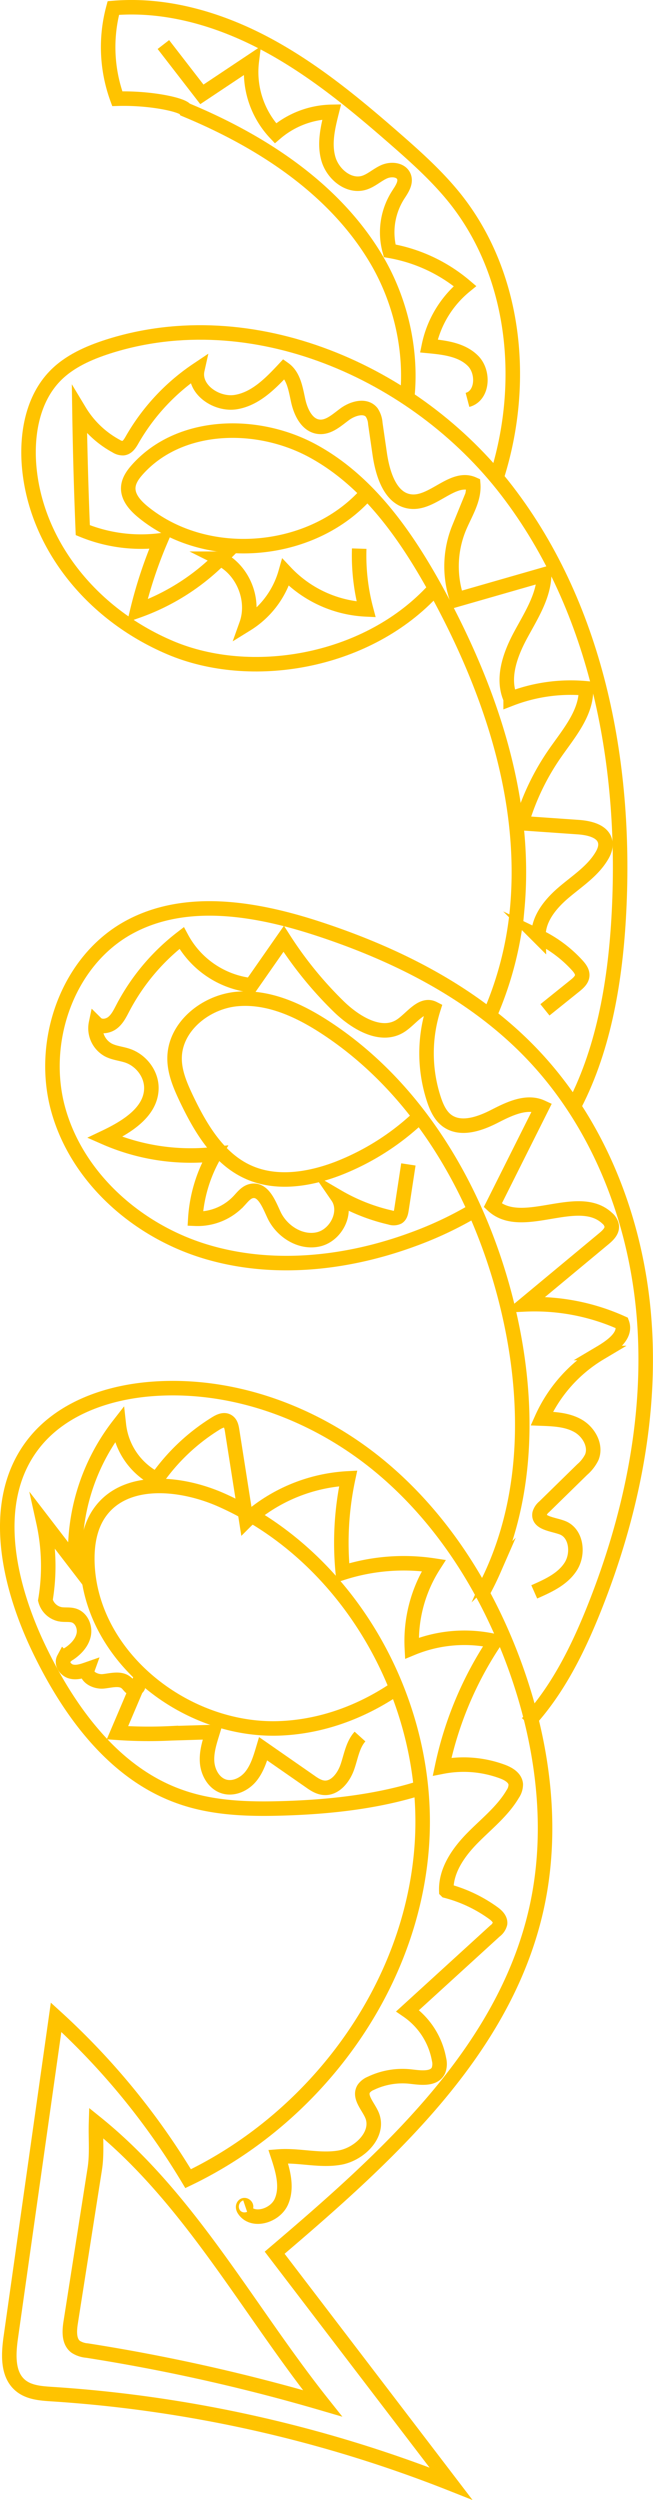 <svg id="Layer_1" data-name="Layer 1" xmlns="http://www.w3.org/2000/svg" viewBox="0 0 269.99 1033.24"><defs><style>.cls-1{fill:none;stroke:#ffc300;stroke-miterlimit:10;stroke-width:6px;}</style></defs><path class="cls-1" d="M204.84,198.82c13-39.21,8.87-84.81-16.78-116.91-7.22-9-15.87-16.79-24.57-24.39C146.88,43,129.76,28.83,110.32,18.4S68.83,1.46,46.86,3.31A62.11,62.11,0,0,0,48.49,40.8C62,40.38,75.56,43.28,76.7,45.34c31.38,13,61.49,32.53,78.84,61.73C165.93,124.55,170.68,146,168.16,166"/><path class="cls-1" d="M236.48,458.7c12.79-23.61,17.7-51.81,19.3-79,3.65-62.17-8.25-127.54-46.2-176.91S104,124.27,44.68,143.23c-8,2.58-16.06,6.11-21.94,12.18C13.59,164.85,11,179,12,192.16c2.47,31.9,25.06,61.35,58.36,75.5s80.29,6.25,107.79-22.57c1-1,1.89-2,2.8-3.06"/><path class="cls-1" d="M218,712.11c12.51-13.46,20.93-30.46,27.77-47.62,15.06-37.82,23.69-78.73,20.56-119.33S247.7,464.31,219.42,435c-23.78-24.64-55.34-40.54-87.89-51.2-25.46-8.33-54.54-13.4-78.08-.63-25.66,13.92-37.21,47.5-29.31,75.61s32.51,49.75,60.41,58.32,58.5,5.25,85.91-4.79a151.69,151.69,0,0,0,27.19-13"/><path class="cls-1" d="M165.61,696.5c-14.73,10.48-31.9,17.1-50,17.79-38.67,1.47-77.9-29.26-79.47-67.93-.29-7.26.76-14.85,4.83-20.87,10.35-15.29,33.71-13.06,50.58-5.56,53.62,23.84,87.08,84.44,82.84,143S130.67,875,77.78,900.4a296.17,296.17,0,0,0-54.59-66.7L4.49,965.79c-1,7-1.53,15.41,3.89,20,3.51,3,8.47,3.35,13.06,3.65a543.5,543.5,0,0,1,165,37L113.56,931c45.8-39,94.15-82.14,107.9-140.73,7.87-33.56,3.23-69.2-8.5-101.61-11.51-31.77-30.11-61.43-56.19-82.91s-60-34.24-93.69-31.75c-18.49,1.36-37.64,7.94-49.1,22.52C-4.43,619.9,3.15,654.29,16,681.17c12.53,26.15,31.07,51.72,58.42,61.36,14,5,29.25,5.28,44.12,4.77,19.23-.66,39.11-2.95,57.27-9"/><path class="cls-1" d="M174.77,460.2A103,103,0,0,1,139.54,483c-11.73,4.46-25.19,6.59-36.68,1.5C90.39,479,82.88,466.22,77,453.89c-2.48-5.25-4.86-10.78-4.82-16.58.08-13,12.79-23.21,25.69-24.43s25.47,4.49,36.34,11.54c38.14,24.74,62.73,66.69,74.38,110.63,9.91,37.41,11.06,78.37-4.47,113.82a113.51,113.51,0,0,1-5.58,11.07"/><path class="cls-1" d="M152.79,202.6c-22.24,26.71-66.63,31-93.58,9.05-3.2-2.61-6.4-6.07-6.18-10.2.15-2.85,1.93-5.33,3.84-7.46,17.49-19.48,49.38-20.15,72.39-7.67s38.7,35.06,51.29,58c22,40.19,37.53,85.69,33.29,131.34a143,143,0,0,1-12,45.31"/><path class="cls-1" d="M67.55,18.41,83.47,39l20.64-13.76a36.89,36.89,0,0,0,9.78,29.84,36.65,36.65,0,0,1,23.27-8.86c-1.6,6.37-3.2,13.11-1.38,19.43s8.39,11.77,14.69,9.91c3-.9,5.4-3.24,8.27-4.54s7-1,8.24,1.9c1.07,2.61-.9,5.37-2.43,7.74a28.76,28.76,0,0,0-3.43,23,65.46,65.46,0,0,1,31.14,14.56A43.19,43.19,0,0,0,177.31,143c6.54.62,13.65,1.49,18.27,6.16s4.06,14.44-2.29,16.11"/><path class="cls-1" d="M148.52,226.74a87.14,87.14,0,0,0,2.85,25.11,48.85,48.85,0,0,1-33.28-15.29A37.09,37.09,0,0,1,101.91,258c3.57-10-1.37-22.32-10.88-27.09a91.68,91.68,0,0,1-34.27,21.56,184.37,184.37,0,0,1,9.65-29.15,63.56,63.56,0,0,1-32.18-4.22q-1-24.6-1.37-49.22a39.89,39.89,0,0,0,15.2,14.51,5,5,0,0,0,2.91.83c1.71-.2,2.77-1.9,3.62-3.39a86.66,86.66,0,0,1,27-29c-1.78,8,7.91,14.69,16,13.33s14.27-7.7,19.86-13.69c4,2.83,4.79,8.33,5.84,13.12s3.66,10.27,8.55,10.79c4.07.44,7.45-2.82,10.76-5.23s8.51-3.9,11.07-.7a9.27,9.27,0,0,1,1.51,4.57L157,187.57c1.22,8.42,4.45,18.88,12.92,19.73,9.15.93,17.32-11,25.73-7.23.51,6.4-3.39,12.18-5.84,18.12a42,42,0,0,0-.81,29.59l36-10.34c-.21,9.13-5.56,17.2-9.87,25.25s-7.74,17.79-4,26.12a68.94,68.94,0,0,1,31.15-4.34c.34,10.11-7.05,18.54-12.82,26.85a100.14,100.14,0,0,0-13.83,28.88L239,341.83c4.6.32,10.35,1.6,11.24,6.12.41,2.09-.47,4.22-1.58,6-3.75,6.17-10.08,10.22-15.58,14.9s-10.64,10.94-10.45,18.16a52.53,52.53,0,0,1,16,11.9c1.12,1.24,2.26,2.72,2.09,4.38s-1.58,2.92-2.89,4l-12.52,10.06"/><path class="cls-1" d="M168.85,481.23,166,499.89c-.18,1.17-.44,2.47-1.42,3.12a4.18,4.18,0,0,1-3.23.16,77.48,77.48,0,0,1-21.77-8.61c4.29,6.24-.51,15.89-7.88,17.62s-15.2-3.23-18.41-10.08c-2.08-4.45-4.44-10.83-9.26-9.88-2.23.44-3.73,2.46-5.28,4.12a23.39,23.39,0,0,1-18,7.34,60.22,60.22,0,0,1,8.1-26.7,88.34,88.34,0,0,1-45.53-6.9c8.91-4.23,19.15-10.43,19.27-20.3.07-5.91-4.17-11.5-9.76-13.44-2.66-.92-5.57-1.11-8.06-2.42a10.24,10.24,0,0,1-5.07-11.05c1.78,1.76,4.89,1.34,6.86-.2s3.09-3.89,4.25-6.1a88.15,88.15,0,0,1,24.28-28.9A37.52,37.52,0,0,0,103.9,407.2L117.29,388a158,158,0,0,0,22.85,28.06c7,6.77,17.63,13.16,25.69,7.74,4.45-3,8.6-9.44,13.4-7a61,61,0,0,0,.2,37.61c1.11,3.33,2.64,6.74,5.49,8.8,5.59,4,13.39,1.3,19.53-1.85s13.33-6.65,19.59-3.75l-20.3,40.54c12.11,11.26,35.28-6,47.33,5.34a5.25,5.25,0,0,1,1.87,3.22c.2,2.11-1.6,3.83-3.23,5.19L217,539.08a87.77,87.77,0,0,1,40.18,7.69c1.92,5.25-4.24,9.55-9.05,12.4A60.14,60.14,0,0,0,224,586.27c5.15.19,10.54.45,15,3s7.65,8.21,5.67,13a16.15,16.15,0,0,1-3.95,5.07L225,622.73a5.72,5.72,0,0,0-1.9,2.8c-.77,4,5.6,4.37,9.43,5.84,5.82,2.24,6.82,10.71,3.47,16s-9.4,8-15.11,10.52"/><path class="cls-1" d="M148.85,717.68c-3.11,3.44-3.73,8.38-5.29,12.75s-5.15,8.9-9.76,8.41c-2.11-.22-4-1.47-5.69-2.68L108.8,722.73c-1.19,4-2.44,8.07-5,11.31s-6.94,5.44-11,4.33c-4.16-1.15-6.76-5.56-7.15-9.87s1-8.56,2.27-12.68l-17.24.52a185.47,185.47,0,0,1-22.12-.22L57,696.29c.61,1-1.05,2.08-2.14,1.61s-1.69-1.62-2.58-2.39c-2.49-2.16-6.26-1-9.53-.65s-7.66-1.91-6.55-5c-2.2.77-4.57,1.55-6.82.94s-4.1-3.23-3-5.29a6.7,6.7,0,0,1,2.37-2.17c2.71-1.86,5.14-4.44,5.84-7.66s-.88-7-4-8c-1.76-.57-3.68-.21-5.5-.5a7.92,7.92,0,0,1-6.32-5.85,84.71,84.71,0,0,0-.82-32.36l13.29,17.31a85.6,85.6,0,0,1,17.91-57.41,28.73,28.73,0,0,0,15.65,22.51,83,83,0,0,1,24.52-23.15c1.42-.87,3.2-1.72,4.67-.94s1.74,2.45,2,4l5.84,37.17a68.09,68.09,0,0,1,42.12-17.47A127,127,0,0,0,141.74,650a82.75,82.75,0,0,1,37.6-3,57.89,57.89,0,0,0-9.05,34.19,56.73,56.73,0,0,1,34.38-2.9,148,148,0,0,0-21.87,51.85,46.19,46.19,0,0,1,24.89,2c2.53.93,5.34,2.57,5.56,5.27a7,7,0,0,1-1.25,4c-4.2,7.16-10.95,12.39-16.76,18.32s-11,13.42-10.71,21.72a58.51,58.51,0,0,1,19.4,9.15c1.48,1.06,3,2.54,2.83,4.34a5.38,5.38,0,0,1-2.08,3.07L168.53,831a31.16,31.16,0,0,1,13,20.15,7.61,7.61,0,0,1-.24,4.49c-1.76,3.8-7.23,3.07-11.39,2.58A30.29,30.29,0,0,0,153.31,861a6.68,6.68,0,0,0-2.87,2.17c-2.19,3.36,1.74,7.23,3.33,10.91,3.36,7.8-5,16.19-13.34,17.63s-16.94-1.12-25.4-.46c2,6.07,3.89,12.85,1.29,18.7s-11.84,8.63-15.39,3.3c-.37-.54-.62-1.34-.15-1.79s1.37.54.75.75"/><path class="cls-1" d="M39.19,896.32l-9.95,63.4c-.57,3.6-.84,8,2.08,10.18A10.23,10.23,0,0,0,36,971.44a771.48,771.48,0,0,1,97.34,21.81c-31-39-54.86-84.62-93.64-115.9C39.5,883.75,40.15,890.22,39.19,896.32Z"/></svg>